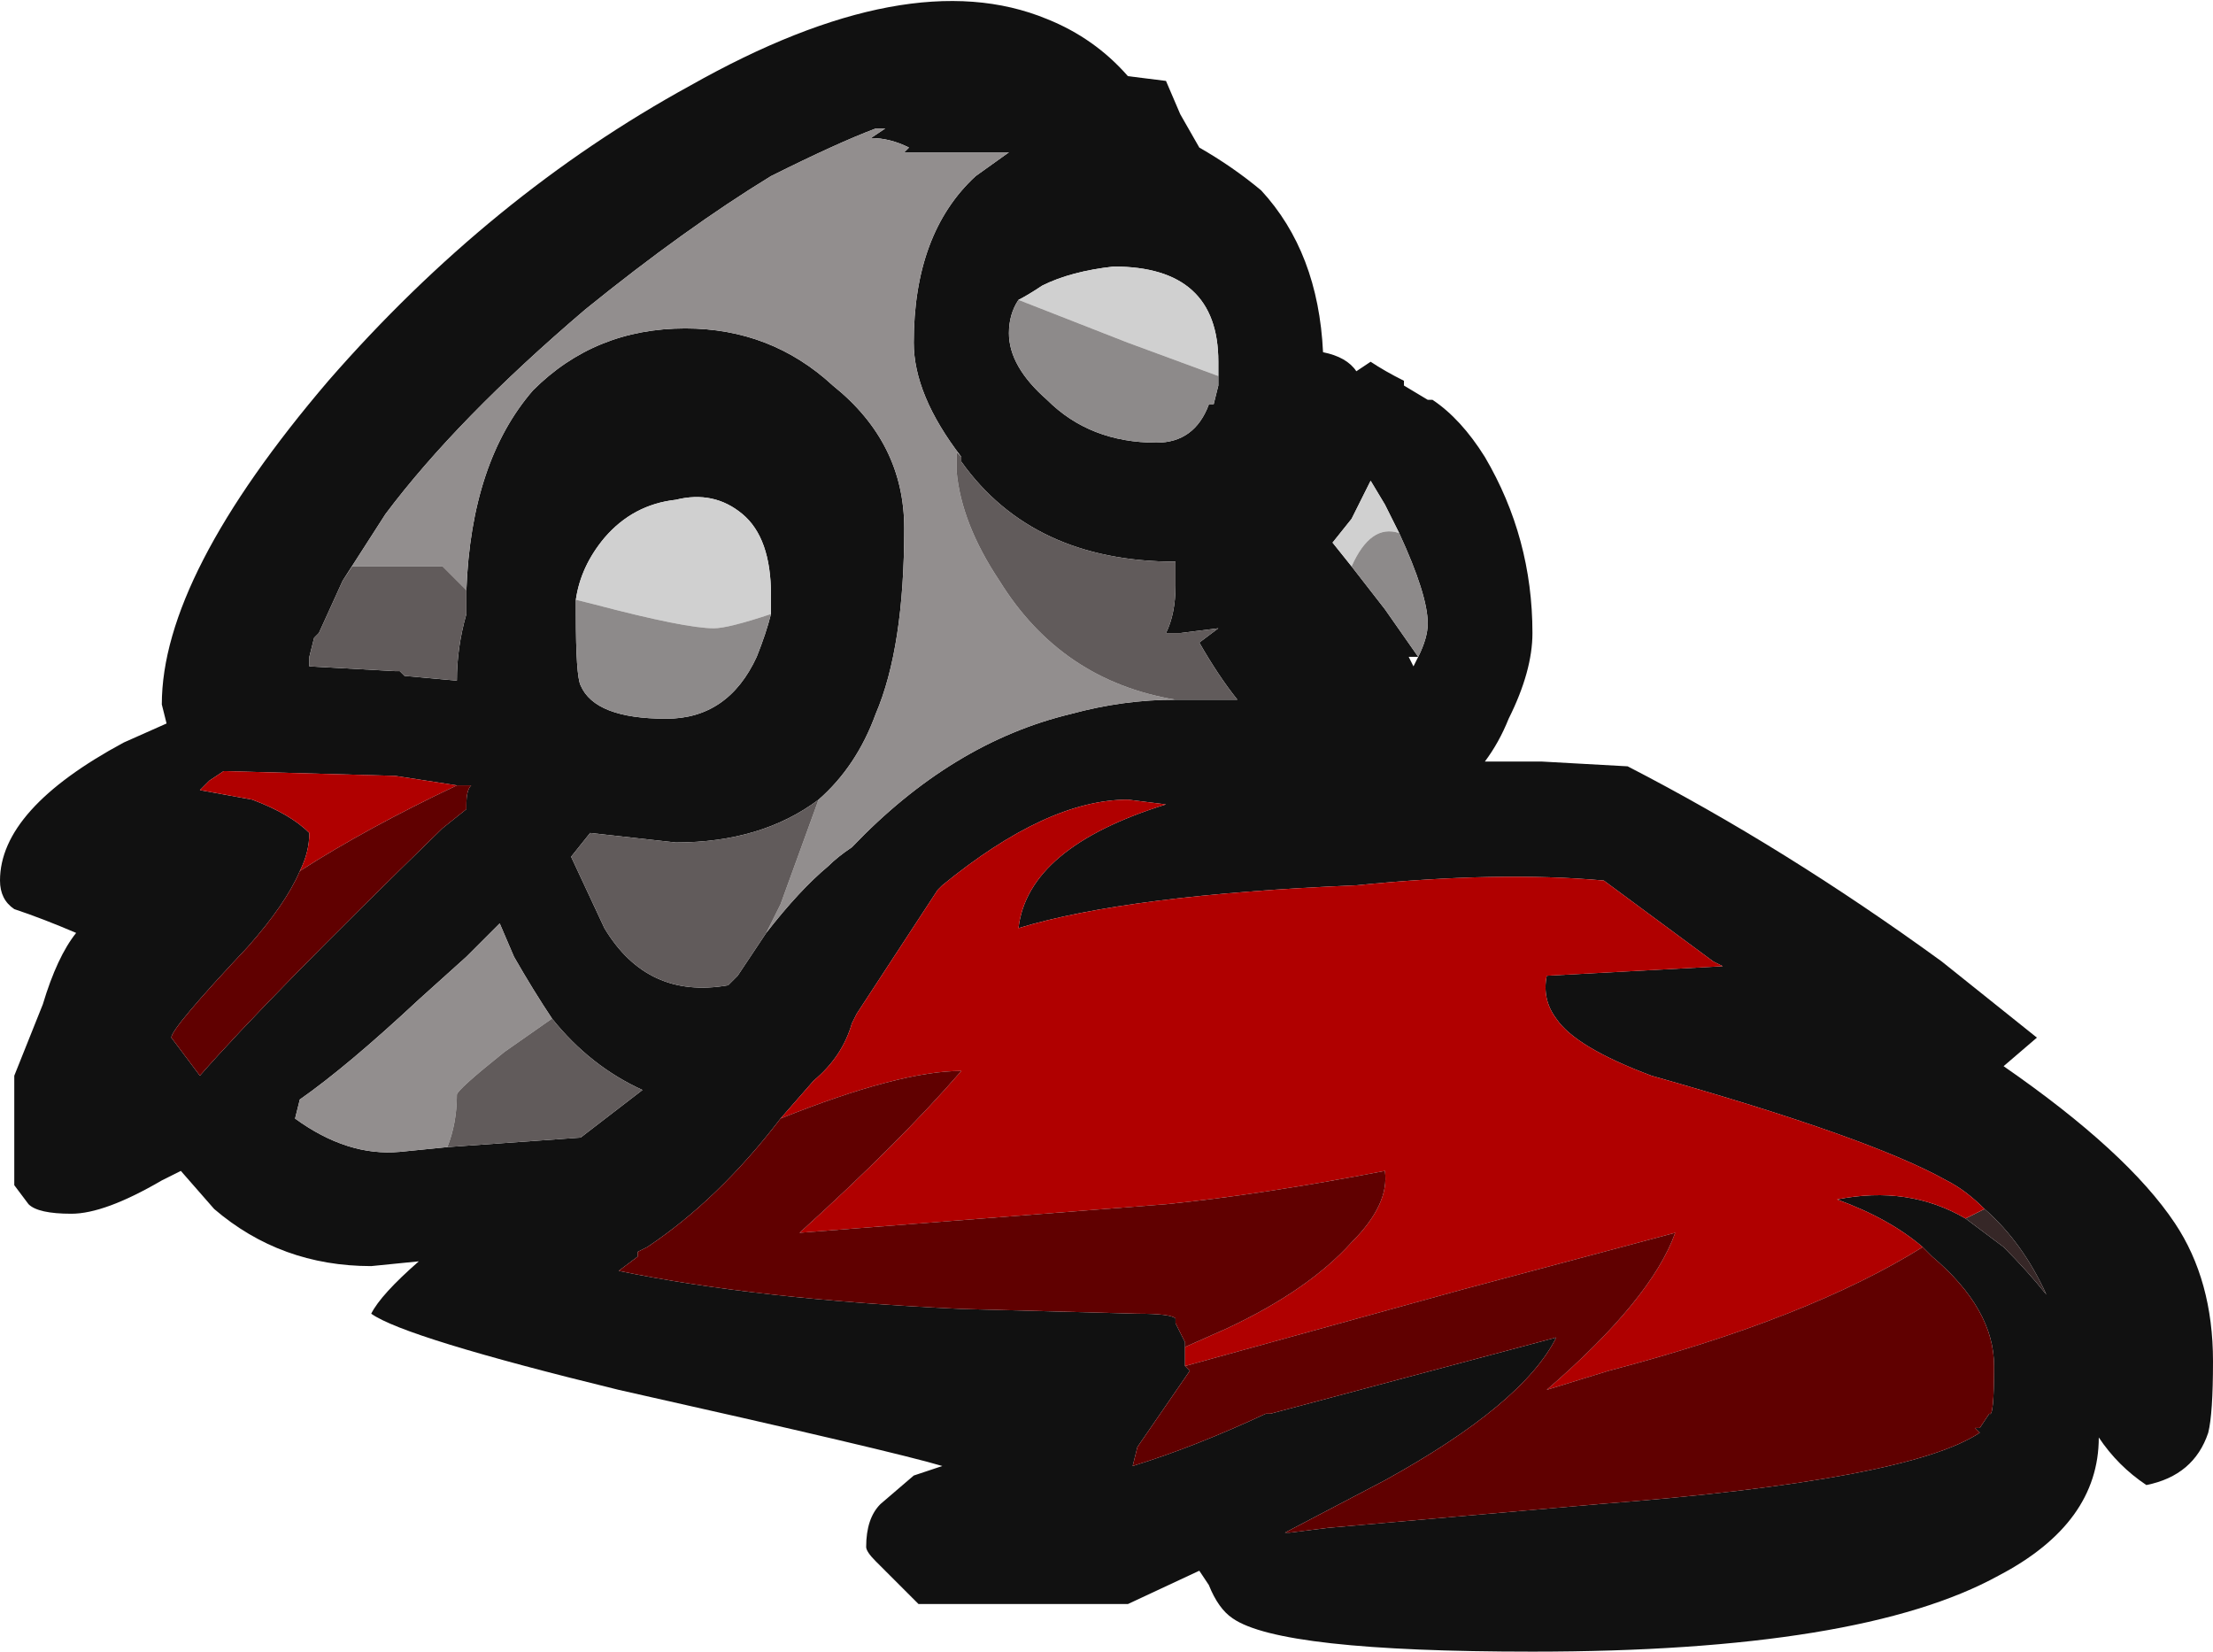 <?xml version="1.0" encoding="UTF-8" standalone="no"?>
<svg xmlns:ffdec="https://www.free-decompiler.com/flash" xmlns:xlink="http://www.w3.org/1999/xlink" ffdec:objectType="shape" height="17.35px" width="23.25px" xmlns="http://www.w3.org/2000/svg">
  <g transform="matrix(1.0, 0.0, 0.0, 1.0, 4.0, 8.9)">
    <path d="M8.4 -7.7 L8.6 -7.35 Q8.95 -7.15 9.25 -6.9 9.85 -6.25 9.9 -5.2 10.15 -5.15 10.25 -5.0 L10.4 -5.1 Q10.55 -5.0 10.75 -4.9 L10.75 -4.85 11.0 -4.7 11.05 -4.7 Q11.35 -4.5 11.6 -4.1 12.1 -3.25 12.1 -2.25 12.1 -1.85 11.85 -1.35 11.75 -1.1 11.6 -0.9 L12.2 -0.9 13.1 -0.85 Q14.75 0.0 16.4 1.2 L17.4 2.0 17.05 2.3 Q18.35 3.2 18.85 3.95 19.25 4.55 19.25 5.4 19.25 5.95 19.2 6.15 19.05 6.6 18.55 6.7 18.25 6.5 18.05 6.2 18.05 7.1 17.0 7.65 15.55 8.45 12.1 8.45 9.45 8.45 8.95 8.1 8.8 8.0 8.7 7.75 L8.6 7.6 7.85 7.95 5.65 7.95 5.2 7.5 Q5.1 7.4 5.1 7.35 5.1 7.05 5.25 6.9 L5.6 6.6 5.9 6.5 Q5.4 6.35 2.5 5.7 0.25 5.15 -0.1 4.9 0.0 4.7 0.4 4.35 L-0.1 4.4 Q-1.05 4.4 -1.75 3.8 L-2.1 3.4 -2.3 3.5 Q-2.9 3.85 -3.25 3.85 -3.6 3.85 -3.7 3.75 L-3.85 3.55 -3.85 2.4 -3.55 1.65 Q-3.4 1.15 -3.2 0.9 -3.55 0.75 -3.85 0.65 -4.0 0.55 -4.0 0.35 -4.0 -0.4 -2.7 -1.1 L-2.25 -1.3 -2.3 -1.5 Q-2.3 -2.85 -0.55 -4.9 1.15 -6.85 3.25 -8.0 5.55 -9.3 7.0 -8.7 7.5 -8.5 7.85 -8.1 L8.25 -8.05 8.4 -7.7 M6.1 -4.1 Q5.6 -4.75 5.6 -5.3 5.6 -6.45 6.25 -7.05 L6.6 -7.3 5.5 -7.3 5.55 -7.35 Q5.35 -7.45 5.15 -7.45 L5.3 -7.55 5.2 -7.55 Q4.8 -7.4 4.1 -7.05 3.2 -6.5 2.15 -5.65 0.8 -4.5 0.05 -3.5 L-0.4 -2.8 -0.65 -2.25 -0.7 -2.2 -0.75 -2.0 -0.75 -1.9 0.15 -1.85 0.2 -1.85 0.25 -1.8 0.8 -1.75 Q0.8 -2.1 0.9 -2.45 L0.9 -2.7 Q0.95 -4.05 1.6 -4.8 2.25 -5.45 3.2 -5.45 4.1 -5.45 4.75 -4.85 5.5 -4.25 5.5 -3.35 5.5 -2.1 5.2 -1.4 5.0 -0.85 4.6 -0.5 4.0 -0.05 3.1 -0.05 L2.2 -0.15 2.0 0.1 2.35 0.85 Q2.8 1.6 3.65 1.45 L3.75 1.35 4.05 0.9 Q4.4 0.45 4.7 0.2 4.8 0.1 4.95 0.0 6.0 -1.1 7.25 -1.4 7.8 -1.55 8.35 -1.55 L9.0 -1.55 Q8.8 -1.8 8.6 -2.15 L8.8 -2.3 8.4 -2.25 8.25 -2.25 Q8.35 -2.45 8.35 -2.75 L8.35 -3.0 Q6.85 -3.0 6.1 -4.05 L6.1 -4.1 M4.1 -2.45 L4.1 -2.65 Q4.1 -3.25 3.8 -3.5 3.5 -3.75 3.1 -3.65 2.65 -3.6 2.35 -3.25 2.1 -2.95 2.05 -2.6 L2.05 -2.45 Q2.05 -1.8 2.1 -1.7 2.25 -1.35 3.0 -1.35 3.65 -1.35 3.95 -2.0 4.05 -2.25 4.1 -2.45 M0.8 -0.65 L0.15 -0.75 -1.65 -0.8 -1.8 -0.7 -1.9 -0.6 -1.35 -0.5 Q-0.95 -0.35 -0.75 -0.15 -0.75 0.05 -0.85 0.25 -1.0 0.6 -1.4 1.05 -2.2 1.9 -2.2 2.0 L-1.9 2.4 Q-1.2 1.6 0.65 -0.2 L0.9 -0.4 0.9 -0.45 Q0.9 -0.6 0.95 -0.65 L0.8 -0.65 M8.8 -4.85 L8.8 -5.1 Q8.8 -6.1 7.7 -6.1 7.25 -6.05 6.95 -5.9 6.8 -5.8 6.7 -5.75 6.6 -5.6 6.6 -5.4 6.6 -5.05 7.0 -4.7 7.45 -4.25 8.15 -4.25 8.55 -4.25 8.7 -4.65 L8.75 -4.65 8.8 -4.85 M10.7 -3.3 L10.55 -3.6 10.4 -3.85 10.2 -3.45 10.0 -3.2 10.2 -2.95 10.55 -2.5 10.9 -2.0 Q11.0 -2.2 11.0 -2.35 11.0 -2.65 10.7 -3.3 M16.85 3.8 Q16.65 3.6 16.45 3.5 15.65 3.05 13.35 2.4 12.55 2.1 12.35 1.8 12.2 1.6 12.25 1.35 L14.1 1.25 14.0 1.2 12.85 0.35 Q11.75 0.25 10.25 0.4 7.85 0.5 6.7 0.85 6.8 0.0 8.25 -0.45 L7.85 -0.5 Q7.0 -0.5 5.9 0.4 L5.85 0.45 5.0 1.75 4.95 1.85 Q4.85 2.2 4.55 2.45 L4.2 2.85 Q3.55 3.7 2.8 4.2 L2.7 4.25 2.7 4.3 2.5 4.45 Q3.95 4.75 6.1 4.85 L7.95 4.9 Q8.3 4.9 8.35 4.95 L8.35 5.0 8.45 5.2 8.45 5.25 8.45 5.45 8.5 5.5 7.95 6.3 7.9 6.5 Q8.55 6.3 9.3 5.95 L9.35 5.95 12.35 5.15 Q12.0 5.85 10.55 6.65 L9.5 7.2 9.55 7.2 9.95 7.15 12.8 6.9 Q16.05 6.65 16.8 6.15 L16.75 6.1 16.8 6.1 16.9 5.95 Q16.95 6.0 16.95 5.45 16.95 4.85 16.3 4.3 L16.2 4.2 Q15.85 3.9 15.3 3.7 16.05 3.55 16.65 3.9 L17.05 4.2 Q17.3 4.45 17.5 4.7 17.25 4.15 16.85 3.8 M10.85 -1.9 L10.9 -2.0 10.8 -2.0 10.85 -1.9 M1.8 1.8 Q1.6 1.5 1.4 1.15 L1.25 0.8 0.9 1.15 0.4 1.6 Q-0.35 2.3 -0.85 2.65 L-0.9 2.85 Q-0.35 3.25 0.2 3.2 L0.7 3.15 2.1 3.05 2.75 2.55 Q2.2 2.3 1.8 1.8" fill="#111111" fill-rule="evenodd" stroke="none"/>
    <path d="M-0.4 -2.8 L0.05 -3.5 Q0.8 -4.5 2.15 -5.65 3.2 -6.5 4.1 -7.05 4.8 -7.4 5.2 -7.55 L5.3 -7.55 5.15 -7.45 Q5.35 -7.45 5.55 -7.35 L5.5 -7.3 6.6 -7.3 6.25 -7.05 Q5.6 -6.45 5.6 -5.3 5.6 -4.75 6.1 -4.1 L6.05 -4.15 6.05 -3.95 Q6.1 -3.4 6.5 -2.8 7.15 -1.75 8.35 -1.55 7.8 -1.55 7.25 -1.4 6.0 -1.1 4.95 0.0 4.8 0.1 4.7 0.2 4.4 0.45 4.05 0.9 L4.2 0.6 4.6 -0.5 Q5.0 -0.85 5.2 -1.4 5.5 -2.1 5.5 -3.35 5.5 -4.25 4.75 -4.85 4.1 -5.45 3.2 -5.45 2.25 -5.45 1.6 -4.8 0.95 -4.05 0.9 -2.7 L0.65 -2.95 -0.3 -2.95 -0.4 -2.8 M0.7 3.15 L0.2 3.2 Q-0.35 3.25 -0.9 2.85 L-0.85 2.65 Q-0.35 2.3 0.4 1.6 L0.9 1.15 1.25 0.8 1.4 1.15 Q1.6 1.5 1.8 1.8 L1.3 2.15 Q0.8 2.55 0.8 2.6 0.8 2.9 0.7 3.15" fill="#928e8e" fill-rule="evenodd" stroke="none"/>
    <path d="M4.1 -2.45 Q3.65 -2.3 3.5 -2.3 3.2 -2.3 2.25 -2.55 L2.05 -2.6 Q2.1 -2.95 2.35 -3.25 2.65 -3.6 3.1 -3.65 3.5 -3.75 3.8 -3.5 4.1 -3.25 4.1 -2.65 L4.1 -2.45 M6.7 -5.75 Q6.8 -5.8 6.95 -5.9 7.25 -6.05 7.7 -6.1 8.8 -6.1 8.8 -5.1 L8.8 -4.85 8.8 -4.95 7.85 -5.3 6.7 -5.75 M10.2 -2.95 L10.0 -3.2 10.2 -3.45 10.4 -3.85 10.55 -3.6 10.7 -3.3 Q10.4 -3.4 10.2 -2.95" fill="#d0d0d0" fill-rule="evenodd" stroke="none"/>
    <path d="M2.05 -2.6 L2.25 -2.55 Q3.2 -2.3 3.5 -2.3 3.65 -2.3 4.1 -2.45 4.05 -2.25 3.95 -2.0 3.65 -1.35 3.0 -1.35 2.25 -1.35 2.1 -1.7 2.05 -1.8 2.05 -2.45 L2.05 -2.6 M6.7 -5.75 L7.85 -5.3 8.8 -4.95 8.8 -4.85 8.75 -4.65 8.7 -4.65 Q8.55 -4.25 8.15 -4.25 7.45 -4.25 7.0 -4.7 6.6 -5.05 6.6 -5.4 6.6 -5.6 6.7 -5.75 M10.2 -2.95 Q10.4 -3.4 10.7 -3.3 11.0 -2.65 11.0 -2.35 11.0 -2.2 10.9 -2.0 L10.55 -2.5 10.2 -2.95" fill="#8d8a8a" fill-rule="evenodd" stroke="none"/>
    <path d="M16.65 3.9 L16.85 3.8 Q17.25 4.15 17.5 4.7 17.3 4.45 17.05 4.2 L16.65 3.9" fill="#362727" fill-rule="evenodd" stroke="none"/>
    <path d="M6.1 -4.1 L6.1 -4.05 Q6.85 -3.0 8.35 -3.0 L8.35 -2.75 Q8.35 -2.45 8.25 -2.25 L8.4 -2.25 8.8 -2.3 8.6 -2.15 Q8.8 -1.8 9.0 -1.55 L8.35 -1.55 Q7.15 -1.75 6.5 -2.8 6.1 -3.4 6.05 -3.95 L6.05 -4.15 6.1 -4.1 M4.05 0.9 L3.75 1.35 3.65 1.45 Q2.8 1.6 2.35 0.85 L2.0 0.1 2.2 -0.15 3.1 -0.05 Q4.0 -0.05 4.6 -0.5 L4.2 0.6 4.05 0.9 M0.9 -2.7 L0.9 -2.45 Q0.8 -2.1 0.8 -1.75 L0.25 -1.8 0.2 -1.85 0.15 -1.85 -0.75 -1.9 -0.75 -2.0 -0.7 -2.2 -0.65 -2.25 -0.4 -2.8 -0.3 -2.95 0.65 -2.95 0.9 -2.7 M1.8 1.8 Q2.2 2.3 2.75 2.55 L2.1 3.05 0.7 3.15 Q0.8 2.9 0.8 2.6 0.8 2.55 1.3 2.15 L1.8 1.8" fill="#615b5b" fill-rule="evenodd" stroke="none"/>
    <path d="M-0.85 0.25 Q-0.75 0.05 -0.75 -0.15 -0.95 -0.35 -1.35 -0.5 L-1.9 -0.6 -1.8 -0.7 -1.65 -0.8 0.15 -0.75 0.8 -0.65 Q-0.15 -0.2 -0.85 0.25 M4.2 2.85 L4.55 2.45 Q4.85 2.2 4.95 1.85 L5.0 1.75 5.85 0.45 5.9 0.4 Q7.0 -0.5 7.85 -0.5 L8.25 -0.45 Q6.8 0.0 6.7 0.85 7.85 0.5 10.25 0.4 11.75 0.25 12.85 0.35 L14.0 1.2 14.1 1.25 12.25 1.35 Q12.2 1.6 12.35 1.8 12.55 2.1 13.35 2.4 15.65 3.05 16.45 3.5 16.65 3.6 16.85 3.8 L16.65 3.9 Q16.05 3.55 15.3 3.7 15.85 3.9 16.2 4.2 15.0 4.95 12.9 5.5 L12.25 5.7 Q13.35 4.75 13.6 4.05 L11.35 4.65 8.45 5.45 8.45 5.25 8.9 5.05 Q9.75 4.65 10.2 4.15 10.6 3.75 10.55 3.4 9.25 3.65 8.25 3.75 L4.4 4.05 Q5.45 3.1 6.1 2.35 5.45 2.35 4.2 2.85" fill="#b00000" fill-rule="evenodd" stroke="none"/>
    <path d="M-0.85 0.25 Q-0.15 -0.2 0.8 -0.65 L0.95 -0.65 Q0.9 -0.6 0.9 -0.45 L0.9 -0.4 0.65 -0.2 Q-1.2 1.6 -1.9 2.4 L-2.2 2.0 Q-2.2 1.9 -1.4 1.05 -1.0 0.6 -0.85 0.25 M4.2 2.85 Q5.45 2.35 6.1 2.35 5.45 3.1 4.4 4.05 L8.25 3.75 Q9.25 3.65 10.55 3.4 10.6 3.75 10.2 4.15 9.75 4.65 8.9 5.05 L8.45 5.25 8.45 5.2 8.35 5.0 8.35 4.95 Q8.3 4.9 7.95 4.9 L6.1 4.85 Q3.95 4.75 2.5 4.45 L2.7 4.3 2.7 4.25 2.8 4.2 Q3.55 3.7 4.2 2.85 M8.45 5.45 L11.35 4.65 13.6 4.05 Q13.35 4.75 12.25 5.7 L12.9 5.5 Q15.0 4.95 16.2 4.2 L16.3 4.3 Q16.95 4.85 16.95 5.45 16.95 6.0 16.9 5.95 L16.8 6.1 16.75 6.1 16.8 6.15 Q16.05 6.65 12.8 6.9 L9.95 7.15 9.55 7.2 9.5 7.2 10.55 6.65 Q12.0 5.85 12.35 5.15 L9.35 5.95 9.3 5.95 Q8.55 6.3 7.9 6.5 L7.95 6.3 8.5 5.5 8.45 5.45" fill="#600000" fill-rule="evenodd" stroke="none"/>
  </g>
</svg>
